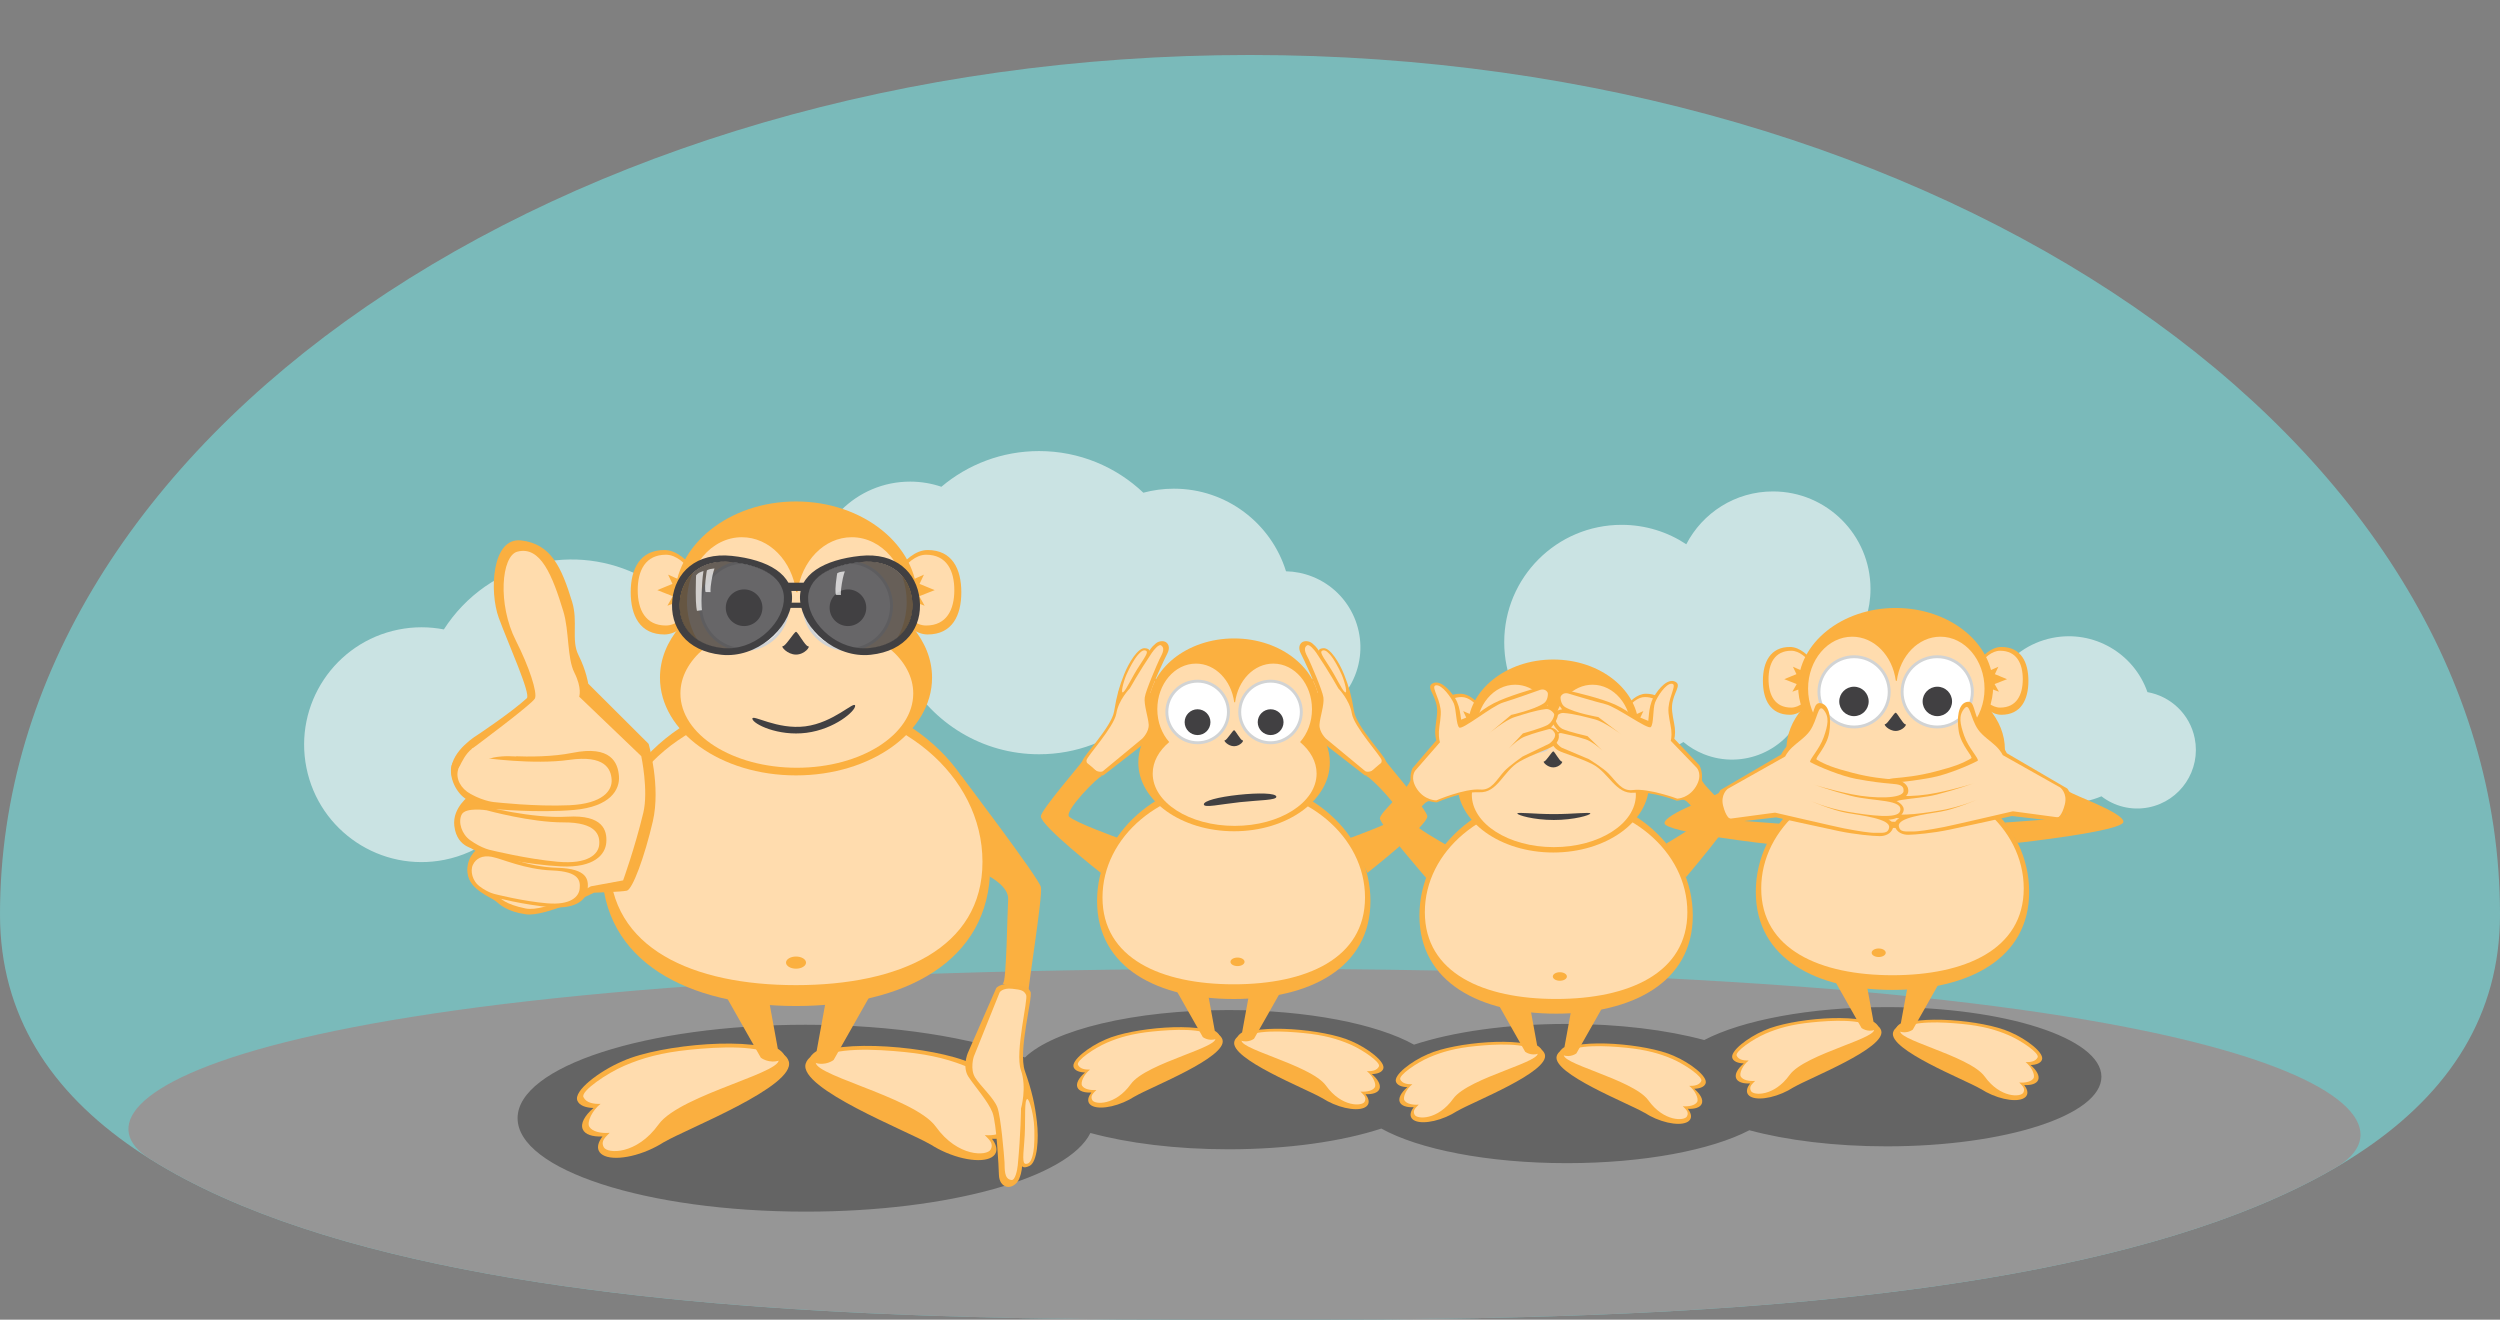 <?xml version="1.0" encoding="utf-8"?>
<!-- Generator: Adobe Illustrator 16.0.3, SVG Export Plug-In . SVG Version: 6.00 Build 0)  -->
<!DOCTYPE svg PUBLIC "-//W3C//DTD SVG 1.1//EN" "http://www.w3.org/Graphics/SVG/1.1/DTD/svg11.dtd">
<svg version="1.1" id="Layer_1" xmlns="http://www.w3.org/2000/svg" xmlns:xlink="http://www.w3.org/1999/xlink" x="0px" y="0px"
	 width="855px" height="451.333px" viewBox="-425.5 -151.5 855 451.333" enable-background="new -425.5 -151.5 855 451.333"
	 xml:space="preserve">
<rect x="-425.5" y="-151.5" width="855" height="451.333" fill="#808080" stroke="none"/>
<path fill="#7ABABA" d="M-425.5,161.237c0-162.333,191.398-293.93,427.5-293.93c236.103,0,427.5,131.597,427.5,293.93
	c0,138.596-279.334,138.596-427.5,138.596C-146.167,299.833-425.5,299.833-425.5,161.237z"/>
<path fill="#969696" d="M2,179.832c345.833,0,405.792,47.907,371.27,68.005C283.952,299.833,108.861,299.833,2,299.833
	c-108.923,0-288.732,0-376.34-55.063C-405.904,224.933-343.833,179.832,2,179.832z"/>
<g>
	<path opacity="0.6" fill="#FFFFFF" d="M325.096,101.007c-1.673-8.331-8.283-14.405-16.173-15.802
		c-4.608-13.234-18.386-21.377-32.513-18.541c-7.899,1.587-14.369,6.301-18.394,12.592c-2.743-0.533-5.634-0.555-8.544,0.029
		c-11.952,2.4-19.695,14.034-17.295,25.984c2.399,11.952,14.033,19.695,25.985,17.295c3.25-0.652,6.186-1.992,8.693-3.831
		c5.966,3.751,13.321,5.317,20.775,3.821c1.945-0.392,3.805-0.973,5.562-1.719c4.437,3.416,10.268,4.971,16.188,3.781
		C320.24,122.438,327.276,111.866,325.096,101.007z"/>
	<path opacity="0.6" fill="#FFFFFF" d="M-151.688,103.332c-3.042-15.152-15.066-26.201-29.416-28.741
		c-8.383-24.074-33.442-38.884-59.139-33.724c-14.368,2.885-26.136,11.46-33.456,22.901c-4.991-0.969-10.248-1.008-15.541,0.055
		c-21.74,4.365-35.824,25.527-31.459,47.264c4.365,21.739,25.526,35.823,47.266,31.458c5.912-1.187,11.251-3.623,15.813-6.969
		c10.852,6.823,24.229,9.672,37.789,6.949c3.539-0.711,6.918-1.768,10.115-3.125c8.069,6.213,18.676,9.041,29.444,6.879
		C-160.518,142.313-147.721,123.085-151.688,103.332z"/>
	<path opacity="0.6" fill="#FFFFFF" d="M214.21,49.925c0-18.421-14.934-33.355-33.354-33.355c-12.911,0-24.101,7.34-29.645,18.07
		c-6.343-4.196-13.942-6.646-22.117-6.646c-22.174,0-40.148,17.975-40.148,40.146c0,22.174,17.975,40.147,40.148,40.147
		c7.757,0,14.995-2.206,21.135-6.016c2.05,1.703,4.396,3.123,7.006,4.163c13.353,5.317,28.485-1.195,33.803-14.546
		c1.418-3.561,1.986-7.246,1.816-10.84C205.345,76.229,214.21,64.117,214.21,49.925z"/>
	<path opacity="0.6" fill="#FFFFFF" d="M23.362,45.723c-2.97-1.183-6.026-1.776-9.045-1.844
		c-5.069-16.364-20.321-28.25-38.351-28.25c-3.612,0-7.11,0.485-10.439,1.379C-43.768,8.189-56.318,2.768-70.142,2.768
		c-12.728,0-24.378,4.595-33.401,12.206c-3.357-1.136-6.951-1.761-10.692-1.761c-18.423,0-33.356,14.935-33.356,33.355
		c0,18.033,14.309,32.712,32.191,33.328c8.871,15.845,25.809,26.561,45.258,26.561c12.883,0,24.66-4.709,33.727-12.487
		c3.901,1.264,8.06,1.954,12.381,1.954c7.757,0,14.996-2.205,21.134-6.015c2.051,1.704,4.396,3.124,7.006,4.163
		c13.354,5.316,28.486-1.195,33.803-14.547C43.226,66.174,36.714,51.041,23.362,45.723z"/>
	<path fill="#646464" d="M219.749,192.931c-26.349,0-49.444,4.501-62.401,11.258c-12.731-3.438-29.103-5.508-46.97-5.508
		c-20.463,0-38.964,2.716-52.28,7.093c-12.728-7.077-36.376-11.837-63.471-11.837c-32.377,0-59.84,6.795-69.609,16.225
		c-18.078-6.853-44.94-11.197-74.937-11.197c-54.438,0-98.565,14.306-98.565,31.954c0,17.652,44.127,31.958,98.565,31.958
		c49.13,0,89.856-11.651,97.334-26.899c12.766,3.479,29.23,5.577,47.212,5.577c20.465,0,38.966-2.716,52.282-7.093
		c12.728,7.077,36.376,11.837,63.469,11.837c26.35,0,49.445-4.501,62.402-11.259c12.731,3.438,29.103,5.509,46.969,5.509
		c40.561,0,73.438-10.658,73.438-23.81C293.187,203.589,260.31,192.931,219.749,192.931z"/>
	<g>
		<g>
			<path fill="#FBB040" d="M153.433,161.623c0,23.004-20.93,33.549-46.744,33.549s-46.744-10.545-46.744-33.549
				c0-23.006,20.93-41.658,46.744-41.658S153.433,138.617,153.433,161.623z"/>
			<path fill="#FFDCAE" d="M151.577,160.464c0,20.867-20.098,29.68-44.891,29.68c-24.789,0-44.887-8.813-44.887-29.68
				c0-20.868,20.098-37.787,44.887-37.787C131.479,122.677,151.577,139.596,151.577,160.464z"/>
		</g>
		<ellipse fill="#FBB040" cx="107.971" cy="182.46" rx="2.409" ry="1.461"/>
		<g>
			<g>
				<path fill="#FAAF40" d="M142.669,208.088c1.672,0.473,3.053,0.968,4.203,1.484c0.02,0.009,0.037,0.016,0.059,0.024
					c5.602,2.388,11.865,7.163,10.859,9.522c-0.473,1.106-1.91,1.681-3.873,1.741c2.115,1.822,3.18,3.733,2.586,5.125
					c-0.539,1.265-2.34,1.839-4.75,1.734c0.943,1.24,1.318,2.434,0.912,3.385c-1.006,2.359-6.363,2.334-11.965-0.055
					c-1.346-0.572-2.58-1.232-3.668-1.934c-0.092-0.05-0.186-0.082-0.275-0.136c-5.258-3.104-31.557-13.328-29.861-19.313
					C108.589,203.684,130.636,204.682,142.669,208.088z"/>
				<path fill="#FFDCAE" d="M130.696,206.831c6.895,0.691,11.428,1.993,15.723,3.83c4.295,1.839,10.605,6.161,9.916,7.576
					c-0.693,1.414-2.402,1.668-4.125,1.637c1.93,1.451,3.41,4.405,2.691,5.536c-0.719,1.13-2.75,1.602-4.873,1.428
					c0.877,0.969,2.268,1.907,1.4,3.485c-0.867,1.579-7.896,1.859-13.184-5.51s-32.361-12.963-28.549-16.112
					S123.802,206.141,130.696,206.831z"/>
			</g>
			<path fill="#FBB040" d="M122.384,193.304l-8.748,15.442c0,0-1.938,1.554-4.6,0.64c-2.662-0.913,0.506-2.781,0.506-2.781
				l2.332-12.759L122.384,193.304z"/>
		</g>
		<g>
			<g>
				<path fill="#FAAF40" d="M67.071,207.533c-1.672,0.473-3.053,0.969-4.205,1.485c-0.018,0.009-0.037,0.015-0.057,0.023
					c-5.602,2.389-11.865,7.164-10.859,9.522c0.471,1.107,1.908,1.682,3.873,1.742c-2.115,1.822-3.18,3.733-2.588,5.125
					c0.541,1.265,2.34,1.839,4.752,1.734c-0.943,1.24-1.318,2.434-0.912,3.384c1.004,2.36,6.363,2.335,11.965-0.055
					c1.346-0.572,2.58-1.231,3.668-1.933c0.092-0.05,0.186-0.083,0.273-0.137c5.26-3.103,31.557-13.327,29.863-19.313
					C101.151,203.13,79.104,204.128,67.071,207.533z"/>
				<path fill="#FFDCAE" d="M79.044,206.277c-6.895,0.69-11.428,1.992-15.723,3.83c-4.297,1.839-10.605,6.161-9.916,7.575
					c0.693,1.415,2.402,1.669,4.125,1.638c-1.93,1.45-3.41,4.405-2.691,5.535c0.717,1.131,2.75,1.602,4.873,1.429
					c-0.879,0.968-2.268,1.906-1.4,3.485c0.867,1.578,7.896,1.859,13.184-5.511c5.287-7.368,32.361-12.962,28.549-16.112
					C96.231,204.998,85.937,205.586,79.044,206.277z"/>
			</g>
			<path fill="#FBB040" d="M87.354,192.75l8.748,15.442c0,0,1.939,1.553,4.602,0.64s-0.506-2.782-0.506-2.782l-2.332-12.759
				L87.354,192.75z"/>
		</g>
		<path fill="#FFDCAE" d="M143.767,95.963c0-4.711-1.854-8.529-6.805-8.529c-4.953,0-8.965,8.529-8.965,8.529
			s4.012,8.528,8.965,8.528C141.911,104.491,143.767,100.673,143.767,95.963z"/>
		<g>
			<g>
				<path fill="#FBB040" d="M65.89,95.932c0-5.618,2.211-10.174,8.119-10.174c5.904,0,10.693,10.174,10.693,10.174
					s-4.787,10.172-10.693,10.172C68.101,106.104,65.89,101.55,65.89,95.932z"/>
				<path fill="#FFDCAE" d="M67.577,95.421c0-4.71,1.855-8.529,6.807-8.529c4.949,0,8.963,8.529,8.963,8.529
					s-4.014,8.527-8.963,8.527C69.433,103.948,67.577,100.131,67.577,95.421z"/>
				<path fill="#FBB040" d="M84.7,95.932c0,0-2.191-2.077-1.678-1.15c0.455,0.817-8.125-3.096-8.125-3.096l1.053,2.231l-3.654,1.504
					l3.732,1.466l-1.301,2.296c0,0,8.33-3.14,7.961-2.509C82.192,97.521,84.7,95.932,84.7,95.932z"/>
			</g>
			<g>
				<path fill="#FBB040" d="M145.55,95.932c0-5.618-2.211-10.174-8.119-10.174c-5.906,0-10.691,10.174-10.691,10.174
					s4.785,10.172,10.691,10.172C143.339,106.104,145.55,101.55,145.55,95.932z"/>
				<path fill="#FFDCAE" d="M143.862,95.421c0-4.71-1.855-8.529-6.807-8.529s-8.965,8.529-8.965,8.529s4.014,8.527,8.965,8.527
					S143.862,100.131,143.862,95.421z"/>
				<path fill="#FBB040" d="M126.739,95.932c0,0,2.189-2.077,1.676-1.15c-0.453,0.817,8.127-3.096,8.127-3.096l-1.055,2.231
					l3.654,1.504l-3.73,1.466l1.301,2.296c0,0-8.332-3.14-7.961-2.508C129.249,97.521,126.739,95.932,126.739,95.932z"/>
			</g>
		</g>
		<path fill="#FBB040" d="M133.753,104.322c0.789-2.132,1.221-4.391,1.221-6.729c0-12.999-13.098-23.537-29.256-23.537
			c-16.156,0-29.252,10.538-29.252,23.537c0,2.339,0.43,4.597,1.219,6.729c-3.01,3.557-4.744,7.734-4.744,12.201
			c0,13,14.674,23.537,32.777,23.537s32.779-10.537,32.779-23.537C138.497,112.058,136.765,107.88,133.753,104.322z"/>
		<path fill="#FFDCAE" d="M128.308,109.526c2.512-2.839,4.076-6.829,4.076-11.254c0-8.615-5.926-15.599-13.234-15.599
			c-6.641,0-12.137,5.762-13.088,13.274c-0.102-0.041-0.201-0.068-0.303-0.073c-0.979-7.477-6.463-13.201-13.082-13.201
			c-7.309,0-13.234,6.983-13.234,15.599c0,4.425,1.566,8.415,4.078,11.254c-3.551,3-5.658,6.734-5.658,10.783
			c0,9.891,12.559,17.909,28.051,17.909c15.494,0,28.051-8.019,28.051-17.909C133.964,116.261,131.858,112.526,128.308,109.526z"/>
		<ellipse fill="#414042" stroke="#D1D3D4" stroke-miterlimit="10" cx="93.247" cy="104.135" rx="10.541" ry="2"/>
		<ellipse fill="#414042" stroke="#D1D3D4" stroke-miterlimit="10" cx="118.192" cy="104.135" rx="10.541" ry="2"/>
		<path fill="#414042" d="M105.718,105.462c0.43,0,2.229,3.48,2.902,3.48s-0.807,2.01-2.902,2.01c-2.092,0-3.795-2.038-3.145-2.038
			C103.222,108.914,105.292,105.462,105.718,105.462z"/>
		<path fill="#414042" d="M93.433,126.715c0-0.559,5.588,0.204,12.48,0.204c6.895,0,12.48-0.762,12.48-0.204
			s-5.586,2.222-12.48,2.222C99.021,128.937,93.433,127.271,93.433,126.715z"/>
		<g>
			<path fill="#FBB040" d="M112.388,85.074c0,0,9.561,2.156,14.475,4.395c5.412,2.464,8.027,5.729,10.984,6.164
				c0.818,0.12,0.033-4.922,2.172-8.655c1.934-3.374,4.951-6.505,7.373-5.357c2.424,1.147-0.654,3.722-1.049,8.151
				c-0.221,2.469,0.711,5.473,0.947,7.637c0.254,2.334-0.18,3.737-0.18,3.737l8.623,9.137c0,0,1.863,3.521,0.129,6.904
				c-1.99,4.69-7.871,5.164-7.871,5.164s-8.383-3.347-14.67-2.737c-6.287,0.607-8.572-6.882-14.184-9.751
				c-4.453-2.274-10.098-3.737-11.75-4.739c-1.436-0.87-2.529-2.356-2.135-4.139c0.393-1.784,2.469-2.275,2.469-2.275
				s-3.096-2.681-2.529-5.245c0.434-1.967,3.537-2.375,3.537-2.375s-2.559-3.163-1.699-5.027
				C107.89,84.198,112.388,85.074,112.388,85.074z"/>
			<path fill="#FFDCAE" d="M111.171,85.783c0,0,8.555,2.6,12.428,3.56c3.873,0.961,14.412,8.78,15.465,7.812
				s0.668-6.305,1.457-8.372c0.791-2.067,3.631-6.481,5.654-6.453c2.027,0.029-0.654,3.724-1.051,8.152
				c-0.221,2.469,0.715,5.473,0.949,7.636c0.254,2.334-0.18,3.737-0.18,3.737l8.938,9.272c0,0,2.113,2.341-0.314,6.356
				c-2.428,4.015-6.371,4.164-6.371,4.164s-9.855-3.657-15.23-2.948c-3.795,0.501-5.623-2.941-8.365-5.732
				c-1.781-1.816-6.631-4.828-6.631-4.828l-9.314-3.929c0,0-2.529-1.545-2.133-3.327c0.074-0.348,0.852-1.93,2.055-1.641
				c1.996,0.479,4.584,0.917,8.25,2.107c3.666,1.191,9.039,7.006,9.039,7.006l-8.393-8.101c0,0-6.6-1.49-8.58-2.471
				c-1.584-0.783-2.564-3.014-2.434-3.61c0.068-0.312,1.201-1.96,2.768-1.842c3.748,0.282,7.416,1.339,10.779,2.202
				c3.357,0.862,9.105,5.2,9.105,5.2l-7.949-6c0,0-7.863-1.321-11.369-3.423c-1.463-0.878-1.639-3.23-1.496-3.54
				C109.106,84.908,111.171,85.783,111.171,85.783z"/>
		</g>
		<path fill="#FBB040" d="M156.386,114.774c-0.172,2.025,10.328,10.636,10.494,12.789c0.168,2.153-15.809,20.974-15.809,20.974
			l-6.697-11.552c0,0,11.445-6.579,11.309-8.049c-0.135-1.47-4.021-7.311-5.857-6.948c-0.912,0.181,2.094-0.846,3.973-2.938
			C155.696,116.935,156.474,113.757,156.386,114.774z"/>
		<g>
			<g>
				<path fill="#FBB040" d="M104.997,84.638c0.951,1.818-1.447,5.105-1.447,5.105s3.121,0.253,3.65,2.196
					c0.693,2.531-2.264,5.363-2.264,5.363s2.098,0.388,2.578,2.151c0.482,1.761-0.533,3.298-1.924,4.239
					c-1.6,1.082-7.166,2.825-11.498,5.319c-5.463,3.146-7.369,10.738-13.68,10.444c-6.311-0.293-14.518,3.467-14.518,3.467
					s-5.898-0.181-8.119-4.766c-1.898-3.292-0.215-6.902-0.215-6.902l8.158-9.556c0,0-0.504-1.379-0.367-3.722
					c0.127-2.175,0.91-5.222,0.566-7.676c-0.617-4.404-3.818-6.821-1.455-8.089c2.361-1.268,5.531,1.71,7.633,4.982
					c2.322,3.623,1.789,8.698,2.6,8.537c2.93-0.582,5.383-3.974,10.664-6.704c4.795-2.479,14.234-5.109,14.234-5.109
					S104.046,82.82,104.997,84.638z"/>
				<path fill="#FFDCAE" d="M103.817,85.407c0.158,0.303,0.1,2.66-1.318,3.611c-3.395,2.273-11.184,3.985-11.184,3.985l-7.639,6.388
					c0,0,5.521-4.619,8.836-5.648c3.311-1.028,6.924-2.267,10.652-2.735c1.559-0.195,2.773,1.395,2.857,1.702
					c0.16,0.589-0.709,2.864-2.252,3.726c-1.93,1.077-8.445,2.896-8.445,2.896l-7.98,8.509c0,0,5.08-6.076,8.682-7.449
					c3.602-1.371,6.162-1.938,8.133-2.516c1.186-0.348,2.041,1.193,2.135,1.537c0.484,1.76-1.965,3.43-1.965,3.43l-9.107,4.388
					c0,0-4.691,3.249-6.381,5.152c-2.598,2.925-4.254,6.453-8.07,6.144c-5.402-0.441-15.064,3.703-15.064,3.703
					s-3.945,0.046-6.57-3.842c-2.623-3.89-0.631-6.333-0.631-6.333l8.463-9.707c0,0-0.502-1.379-0.365-3.723
					c0.127-2.173,0.91-5.22,0.568-7.675c-0.617-4.403-3.479-7.958-1.457-8.089c2.023-0.13,5.076,4.138,5.971,6.164
					c0.893,2.025,0.773,7.374,1.873,8.287c1.1,0.916,11.234-7.418,15.055-8.571c3.82-1.152,12.234-4.175,12.234-4.175
					S102.866,83.59,103.817,85.407z"/>
			</g>
			<path fill="#FBB040" d="M56.733,115.388c0.203,2.022-10.17,10.785-10.307,12.941c-0.135,2.155,16.113,20.74,16.113,20.74
				l6.529-11.648c0,0-11.541-6.411-11.426-7.883c0.115-1.471,3.916-7.367,5.756-7.032c0.914,0.166-2.105-0.814-4.016-2.881
				C57.456,117.538,56.632,114.372,56.733,115.388z"/>
		</g>
	</g>
	<g>
		<g>
			<path fill="#FBB040" d="M268.474,153.503c0,23.004-20.93,33.549-46.744,33.549s-46.744-10.545-46.744-33.549
				c0-23.006,20.93-41.658,46.744-41.658S268.474,130.497,268.474,153.503z"/>
			<path fill="#FFDCAE" d="M266.618,152.344c0,20.867-20.098,29.68-44.891,29.68c-24.789,0-44.887-8.813-44.887-29.68
				c0-20.868,20.098-37.787,44.887-37.787C246.521,114.557,266.618,131.476,266.618,152.344z"/>
		</g>
		<ellipse fill="#FBB040" cx="217.012" cy="174.34" rx="2.409" ry="1.461"/>
		<g>
			<g>
				<path fill="#FAAF40" d="M257.71,199.968c1.672,0.473,3.053,0.968,4.203,1.484c0.02,0.009,0.037,0.016,0.059,0.024
					c5.602,2.388,11.865,7.163,10.859,9.522c-0.473,1.106-1.91,1.681-3.873,1.741c2.115,1.822,3.18,3.733,2.586,5.125
					c-0.539,1.265-2.34,1.839-4.75,1.734c0.943,1.24,1.318,2.434,0.912,3.385c-1.006,2.359-6.363,2.334-11.965-0.055
					c-1.346-0.572-2.58-1.232-3.668-1.934c-0.092-0.05-0.186-0.082-0.275-0.136c-5.258-3.104-31.557-13.328-29.861-19.313
					C223.63,195.563,245.677,196.562,257.71,199.968z"/>
				<path fill="#FFDCAE" d="M245.737,198.711c6.895,0.691,11.428,1.993,15.723,3.83c4.295,1.839,10.605,6.161,9.916,7.576
					c-0.693,1.414-2.402,1.668-4.125,1.637c1.93,1.451,3.41,4.405,2.691,5.536c-0.719,1.13-2.75,1.602-4.873,1.428
					c0.877,0.969,2.268,1.907,1.4,3.485c-0.867,1.579-7.896,1.859-13.184-5.51s-32.361-12.963-28.549-16.112
					S238.843,198.021,245.737,198.711z"/>
			</g>
			<path fill="#FBB040" d="M237.425,185.184l-8.748,15.442c0,0-1.938,1.554-4.6,0.64c-2.662-0.913,0.506-2.781,0.506-2.781
				l2.332-12.759L237.425,185.184z"/>
		</g>
		<g>
			<g>
				<path fill="#FAAF40" d="M182.112,199.413c-1.672,0.473-3.053,0.969-4.205,1.485c-0.018,0.009-0.037,0.015-0.057,0.023
					c-5.602,2.389-11.865,7.164-10.859,9.522c0.471,1.107,1.908,1.682,3.873,1.742c-2.115,1.822-3.18,3.733-2.588,5.125
					c0.541,1.265,2.34,1.839,4.752,1.734c-0.943,1.24-1.318,2.434-0.912,3.384c1.004,2.36,6.363,2.335,11.965-0.055
					c1.346-0.572,2.58-1.231,3.668-1.933c0.092-0.05,0.186-0.083,0.273-0.137c5.26-3.103,31.557-13.327,29.863-19.313
					C216.192,195.01,194.146,196.008,182.112,199.413z"/>
				<path fill="#FFDCAE" d="M194.085,198.157c-6.895,0.69-11.428,1.992-15.723,3.83c-4.297,1.839-10.605,6.161-9.916,7.575
					c0.693,1.415,2.402,1.669,4.125,1.638c-1.93,1.45-3.41,4.405-2.691,5.535c0.717,1.131,2.75,1.602,4.873,1.429
					c-0.879,0.968-2.268,1.906-1.4,3.485c0.867,1.578,7.896,1.859,13.184-5.511c5.287-7.368,32.361-12.962,28.549-16.112
					C211.272,196.878,200.978,197.466,194.085,198.157z"/>
			</g>
			<path fill="#FBB040" d="M202.396,184.63l8.748,15.442c0,0,1.939,1.553,4.602,0.64s-0.506-2.782-0.506-2.782l-2.332-12.759
				L202.396,184.63z"/>
		</g>
		<path fill="#FFDCAE" d="M266.183,81.396c0-5.368-2.113-9.721-7.758-9.721s-10.219,9.721-10.219,9.721s4.574,9.722,10.219,9.722
			C264.067,91.117,266.183,86.766,266.183,81.396z"/>
		<g>
			<g>
				<path fill="#FBB040" d="M177.415,81.36c0-6.404,2.521-11.596,9.254-11.596c6.73,0,12.189,11.596,12.189,11.596
					s-5.457,11.595-12.189,11.595S177.415,87.764,177.415,81.36z"/>
				<path fill="#FFDCAE" d="M179.339,80.777c0-5.367,2.113-9.721,7.758-9.721c5.643,0,10.217,9.721,10.217,9.721
					s-4.574,9.722-10.217,9.722C181.452,90.499,179.339,86.146,179.339,80.777z"/>
				<path fill="#FBB040" d="M198.856,81.36c0,0-2.498-2.367-1.912-1.312c0.516,0.932-9.262-3.528-9.262-3.528l1.201,2.543
					l-4.166,1.714l4.254,1.671l-1.482,2.617c0,0,9.496-3.579,9.072-2.859C195.995,83.173,198.856,81.36,198.856,81.36z"/>
			</g>
			<g>
				<path fill="#FBB040" d="M268.214,81.36c0-6.404-2.52-11.596-9.252-11.596S246.772,81.36,246.772,81.36
					s5.457,11.595,12.189,11.595S268.214,87.764,268.214,81.36z"/>
				<path fill="#FFDCAE" d="M266.29,80.777c0-5.367-2.113-9.721-7.758-9.721s-10.217,9.721-10.217,9.721s4.572,9.722,10.217,9.722
					S266.29,86.146,266.29,80.777z"/>
				<path fill="#FBB040" d="M246.772,81.36c0,0,2.496-2.367,1.912-1.312c-0.518,0.932,9.264-3.528,9.264-3.528l-1.203,2.543
					l4.164,1.714l-4.252,1.671l1.484,2.618c0,0-9.498-3.579-9.074-2.859C249.634,83.173,246.772,81.36,246.772,81.36z"/>
			</g>
		</g>
		<path fill="#FBB040" d="M254.769,90.924c0.9-2.43,1.391-5.004,1.391-7.669c0-14.817-14.93-26.828-33.346-26.828
			S189.47,68.438,189.47,83.255c0,2.666,0.49,5.239,1.389,7.67c-3.432,4.055-5.406,8.816-5.406,13.908
			c0,14.817,16.727,26.828,37.361,26.828s37.363-12.011,37.363-26.828C260.177,99.741,258.2,94.979,254.769,90.924z"/>
		<path fill="#FFDCAE" d="M248.563,96.856c2.859-3.235,4.645-7.785,4.645-12.828c0-9.819-6.754-17.779-15.086-17.779
			c-7.568,0-13.832,6.567-14.918,15.13c-0.113-0.047-0.229-0.077-0.346-0.083c-1.115-8.521-7.365-15.047-14.91-15.047
			c-8.332,0-15.084,7.96-15.084,17.78c0,5.043,1.783,9.592,4.646,12.827c-4.045,3.419-6.447,7.676-6.447,12.291
			c0,11.274,14.314,20.413,31.973,20.413s31.973-9.139,31.973-20.413C255.009,104.532,252.608,100.275,248.563,96.856z"/>
		<circle fill="#FFFFFF" stroke="#D1D3D4" stroke-miterlimit="10" cx="208.597" cy="85.115" r="12.016"/>
		<circle fill="#FFFFFF" stroke="#D1D3D4" stroke-miterlimit="10" cx="237.032" cy="85.115" r="12.016"/>
		<g>
			<circle fill="#414042" cx="208.556" cy="88.388" r="5.033"/>
			<circle fill="#414042" cx="237.071" cy="88.388" r="5.033"/>
		</g>
		<path fill="#414042" d="M222.813,92.225c0.488,0,2.539,3.965,3.307,3.965s-0.918,2.292-3.307,2.292
			c-2.385,0-4.326-2.322-3.584-2.322C219.968,96.159,222.327,92.225,222.813,92.225z"/>
		<ellipse fill="#414042" cx="223.036" cy="115.777" rx="14.225" ry="0.854"/>
		<g>
			<g>
				<path fill="#FBB040" d="M221.989,114.68c4.121-0.385,8.295-0.755,14.254-2.288c6.564-1.689,9.479-2.827,12.414-4.556
					c0.811-0.479-3.494-4.391-4.268-9.233c-0.703-4.376-0.266-9.313,2.703-10.029c2.971-0.717,2.084,3.77,4.904,7.982
					c1.572,2.348,4.549,4.343,6.309,6.095c1.895,1.888,2.516,3.442,2.516,3.442l20.676,12.078c0,0,1.604,1.435,0.598,5.645
					c-1.008,4.211-3.158,5.659-3.158,5.659l-16.373-1.895c0,0-14.393,3.207-21.426,4.682c-5.58,1.17-11.813,1.725-14.016,1.734
					c-1.914,0.008-3.859-0.788-4.537-2.755c-0.68-1.968,1.527-2.893,1.527-2.893s-4.119,0.023-5.096-2.805
					c-0.748-2.171,2.512-3.625,2.512-3.625s-3.891-0.764-4.162-3.089C217.093,116.506,219.304,114.93,221.989,114.68z"/>
				<path fill="#FFDCAE" d="M223.12,116.074c3.541-0.292,6.834-0.695,11.951-1.631s12.979-4.197,15.768-5.751
					c0.77-0.43-3.145-4.382-4.602-8.604c-1.381-4.007-2.039-6.836,0.111-9.334c1.889-2.192,1.986,3.439,4.676,7.279
					c1.5,2.142,4.336,3.972,6.01,5.571c1.805,1.726,2.398,3.142,2.398,3.142l19.68,11.086c0,0,2.52,1.933,1.564,5.751
					c-0.949,3.82-2.293,4.46-2.293,4.46l-15.473-2.077c0,0-21.201,4.924-23.516,5.364c-5.152,0.979-8.945,1.605-10.924,1.53
					c-2.049-0.08-4.232,0.466-4.574-1.829c-0.432-2.909,9.158-4.058,14.389-4.965c5.23-0.906,12.906-4.291,12.906-4.291
					s-5.867,2.639-12.998,3.865c-8.174,1.407-17.135,2.457-18.016-0.094c-1.465-4.246,8.879-3.308,16.74-5.317
					c6.926-1.771,12.877-3.922,12.875-3.922c0.002,0-5.041,1.73-13.027,3.354c-7.982,1.622-17.551,1.555-17.801-1.032
					C218.763,116.512,220.567,116.287,223.12,116.074z"/>
			</g>
			<path fill="#FBB040" d="M282.081,119.153c1.041,1.172,18.635,7.214,18.635,10.407s-36.174,7.197-36.174,7.197l-4.365-6.938
				l16.691-1.246l4.023-1.539C280.892,127.034,281.042,117.981,282.081,119.153z"/>
		</g>
		<g>
			<g>
				<path fill="#FBB040" d="M227.114,119.29c-0.271,2.325-4.16,3.089-4.16,3.089s3.26,1.454,2.51,3.625
					c-0.975,2.828-5.096,2.805-5.096,2.805s2.207,0.925,1.529,2.893c-0.678,1.967-2.625,2.763-4.537,2.755
					c-2.203-0.01-8.438-0.564-14.016-1.734c-7.033-1.475-21.428-4.682-21.428-4.682l-16.371,1.895c0,0-2.15-1.448-3.158-5.659
					c-1.008-4.21,0.598-5.645,0.598-5.645l20.674-12.078c0,0,0.623-1.555,2.518-3.442c1.758-1.752,4.734-3.747,6.309-6.095
					c2.818-4.213,1.932-8.699,4.904-7.982c2.969,0.717,3.406,5.653,2.703,10.029c-0.775,4.843-5.078,8.755-4.268,9.233
					c2.936,1.729,5.848,2.866,12.414,4.556c5.957,1.533,10.133,1.903,14.254,2.288C225.177,115.39,227.39,116.966,227.114,119.29z"
					/>
				<path fill="#FFDCAE" d="M225.515,119.09c-0.25,2.587-9.816,2.654-17.799,1.032c-7.988-1.623-13.031-3.354-13.029-3.354
					c-0.002,0,5.949,2.151,12.877,3.922c7.859,2.01,18.205,1.071,16.738,5.317c-0.881,2.551-9.84,1.501-18.014,0.094
					c-7.133-1.227-13-3.865-13-3.865s7.678,3.385,12.908,4.291c5.23,0.907,14.818,2.056,14.387,4.965
					c-0.34,2.295-2.523,1.749-4.574,1.829c-1.979,0.075-5.771-0.552-10.922-1.53c-2.316-0.44-23.516-5.364-23.516-5.364
					l-15.475,2.077c0,0-1.344-0.64-2.291-4.46c-0.955-3.818,1.563-5.751,1.563-5.751l19.682-11.086c0,0,0.594-1.416,2.398-3.142
					c1.674-1.6,4.51-3.43,6.008-5.571c2.689-3.84,2.787-9.472,4.678-7.279c2.148,2.498,1.49,5.327,0.109,9.334
					c-1.455,4.222-5.369,8.174-4.6,8.604c2.787,1.554,10.648,4.815,15.768,5.751c5.117,0.936,8.41,1.339,11.949,1.631
					C223.915,116.747,225.72,116.972,225.515,119.09z"/>
			</g>
			<path fill="#FBB040" d="M162.399,119.613c-1.039,1.172-18.635,7.214-18.635,10.407s36.176,7.197,36.176,7.197l4.365-6.938
				l-16.693-1.246l-4.023-1.539C163.589,127.494,163.44,118.441,162.399,119.613z"/>
		</g>
	</g>
	<g>
		<g>
			<path fill="#FBB040" d="M43.189,156.609c0,23.004-20.93,33.549-46.744,33.549s-46.744-10.545-46.744-33.549
				c0-23.006,20.93-41.658,46.744-41.658S43.189,133.604,43.189,156.609z"/>
			<path fill="#FFDCAE" d="M41.334,155.45c0,20.867-20.098,29.68-44.891,29.68c-24.789,0-44.887-8.813-44.887-29.68
				c0-20.868,20.098-37.787,44.887-37.787C21.236,117.663,41.334,134.582,41.334,155.45z"/>
		</g>
		<path fill="#FFDCAE" d="M34.572,88.729c0-4.705-1.854-8.521-6.801-8.521s-8.957,8.521-8.957,8.521s4.01,8.523,8.957,8.523
			C32.717,97.253,34.572,93.437,34.572,88.729z"/>
		<g>
			<g>
				<path fill="#FBB040" d="M-43.238,88.7c0-5.614,2.209-10.165,8.109-10.165c5.902,0,10.686,10.165,10.686,10.165
					s-4.783,10.162-10.686,10.162C-41.029,98.862-43.238,94.313-43.238,88.7z"/>
				<path fill="#FFDCAE" d="M-41.555,88.188c0-4.705,1.855-8.521,6.803-8.521c4.945,0,8.955,8.521,8.955,8.521
					s-4.01,8.521-8.955,8.521C-39.701,96.709-41.555,92.896-41.555,88.188z"/>
				<path fill="#FBB040" d="M-24.445,88.7c0,0-2.189-2.076-1.676-1.149c0.453,0.814-8.119-3.094-8.119-3.094l1.055,2.229
					l-3.652,1.503l3.729,1.465l-1.301,2.294c0,0,8.324-3.137,7.955-2.507C-26.953,90.288-24.445,88.7-24.445,88.7z"/>
			</g>
			<g>
				<path fill="#FBB040" d="M36.354,88.7c0-5.614-2.209-10.165-8.111-10.165S17.559,88.7,17.559,88.7s4.781,10.162,10.684,10.162
					S36.354,94.313,36.354,88.7z"/>
				<path fill="#FFDCAE" d="M34.666,88.188c0-4.705-1.852-8.521-6.799-8.521c-4.949,0-8.957,8.521-8.957,8.521
					s4.008,8.521,8.957,8.521C32.814,96.709,34.666,92.896,34.666,88.188z"/>
				<path fill="#FBB040" d="M17.559,88.7c0,0,2.188-2.076,1.674-1.149c-0.453,0.814,8.121-3.094,8.121-3.094l-1.055,2.229
					l3.65,1.503l-3.727,1.465l1.301,2.295c0,0-8.326-3.138-7.955-2.506C20.066,90.288,17.559,88.7,17.559,88.7z"/>
			</g>
		</g>
		<path fill="#FBB040" d="M24.566,97.083c0.789-2.131,1.219-4.387,1.219-6.723c0-12.988-13.086-23.517-29.229-23.517
			c-16.145,0-29.23,10.528-29.23,23.517c0,2.337,0.43,4.592,1.219,6.723c-3.008,3.555-4.74,7.728-4.74,12.192
			c0,12.987,14.664,23.517,32.752,23.517c18.086,0,32.75-10.529,32.75-23.517C29.307,104.811,27.574,100.638,24.566,97.083z"/>
		<path fill="#FFDCAE" d="M19.127,102.282c2.508-2.835,4.072-6.823,4.072-11.244c0-8.607-5.922-15.585-13.225-15.585
			c-6.635,0-12.125,5.757-13.076,13.263c-0.1-0.041-0.199-0.068-0.303-0.073c-0.979-7.469-6.457-13.189-13.07-13.189
			c-7.303,0-13.223,6.978-13.223,15.585c0,4.422,1.564,8.409,4.072,11.244c-3.545,2.997-5.65,6.729-5.65,10.774
			c0,9.883,12.547,17.894,28.025,17.894c15.48,0,28.027-8.011,28.027-17.894C24.777,109.012,22.674,105.279,19.127,102.282z"/>
		<circle fill="#FFFFFF" stroke="#D1D3D4" stroke-miterlimit="10" cx="-15.906" cy="91.991" r="10.533"/>
		<circle fill="#FFFFFF" stroke="#D1D3D4" stroke-miterlimit="10" cx="9.02" cy="91.991" r="10.533"/>
		<g>
			<circle fill="#414042" cx="-15.941" cy="95.481" r="4.412"/>
			<circle fill="#414042" cx="9.055" cy="95.481" r="4.412"/>
		</g>
		<path fill="#414042" d="M-3.443,98.223c0.426,0,2.225,3.476,2.898,3.476c0.672,0-0.807,2.009-2.898,2.009
			s-3.793-2.036-3.143-2.036C-5.939,101.671-3.871,98.223-3.443,98.223z"/>
		<path fill="#414042" d="M11.012,120.959c0.135,1.245-5.598,1.142-12.445,1.879c-6.848,0.738-12.215,2.037-12.35,0.792
			c-0.135-1.243,5.016-2.563,11.863-3.3C4.928,119.592,10.879,119.715,11.012,120.959z"/>
		<g>
			<g>
				<path fill="#FBB040" d="M-26.244,71.939c-0.896,1.766-5.66,11.682-6.047,14.544c-0.387,2.86,0.76,7.819,1.027,10.783
					c0.27,2.964-2.67,5.342-2.67,5.342l-14.17,11.02c0,0-1.445,0.719-4.096-1.155c-2.648-1.875-3.02-2.397-3.057-3.776
					c-0.037-1.381,9.928-11.593,10.789-16.935c0.859-5.342,1.789-8.551,3.418-12.637c1.631-4.087,4.744-9.052,6.986-8.944
					c1.719,0.085,1.676,0.865,1.676,0.865s0.576-1.209,2.209-2.524c1.119-0.904,2.834-0.996,3.686-0.196
					C-25.641,69.126-25.465,70.403-26.244,71.939z"/>
				<path fill="#FFDCAE" d="M-28.99,74.028c-0.734,1.59-4.654,10.501-5.004,12.999c-0.348,2.5,1.176,6.729,1.344,9.266
					c0.166,2.538-2.193,4.81-2.193,4.81l-13.486,11.152c0,0-1.154,0.729-3.223-0.691c-2.066-1.423-2.354-1.846-2.361-3.033
					c-0.008-1.19,9.447-11.368,10.207-16.042c0.762-4.674,4.6-8.549,4.6-8.549s3.143-5.654,7.547-12.188
					c0.695-1.031,2.389-3.046,3.148-2.543C-26.717,70.328-28.352,72.645-28.99,74.028z"/>
				<path fill="#FFDCAE" d="M-35.768,76.083c-2.641,3.987-4.451,8.228-5.535,9.102c-1.084,0.873-0.037-3.357,1.014-5.858
					c1.051-2.503,2.895-5.588,3.637-6.467c0.74-0.88,1.854-2.233,2.875-1.904C-32.758,71.284-33.129,72.099-35.768,76.083z"/>
			</g>
			<g>
				<path fill="#FBB040" d="M19.357,71.939c0.895,1.766,5.66,11.682,6.047,14.544c0.387,2.86-0.76,7.821-1.029,10.783
					c-0.268,2.964,2.672,5.342,2.672,5.342l14.17,11.02c0,0,1.443,0.719,4.094-1.155c2.648-1.875,3.021-2.397,3.057-3.776
					c0.037-1.381-9.926-11.593-10.787-16.935c-0.859-5.342-1.789-8.551-3.418-12.637c-1.629-4.087-4.746-9.052-6.986-8.944
					c-1.717,0.085-1.676,0.865-1.676,0.865s-0.576-1.209-2.209-2.524c-1.117-0.904-2.834-0.996-3.686-0.196
					C18.754,69.126,18.578,70.403,19.357,71.939z"/>
				<path fill="#FFDCAE" d="M22.104,74.028c0.734,1.59,4.656,10.501,5.002,12.999c0.352,2.5-1.176,6.729-1.34,9.266
					c-0.168,2.538,2.193,4.81,2.193,4.81l13.484,11.152c0,0,1.154,0.729,3.223-0.691c2.066-1.423,2.354-1.846,2.361-3.033
					c0.008-1.19-9.447-11.368-10.209-16.042c-0.76-4.674-4.6-8.549-4.6-8.549s-3.141-5.654-7.545-12.188
					c-0.695-1.031-2.387-3.046-3.148-2.543C19.83,70.328,21.463,72.645,22.104,74.028z"/>
				<path fill="#FFDCAE" d="M28.881,76.083c2.641,3.987,4.451,8.228,5.535,9.102c1.084,0.873,0.037-3.357-1.014-5.858
					c-1.051-2.503-2.895-5.588-3.639-6.467c-0.738-0.88-1.854-2.233-2.873-1.904S26.242,72.099,28.881,76.083z"/>
			</g>
		</g>
		<path fill="#FBB040" d="M-43.238,135.048l-5.809,11.956c0,0-20.504-16.054-20.479-19.313c0.016-2.215,13.953-18.163,14.27-18.994
			s7.209,5.694,6.469,5.338s-13.021,11.952-11.055,13.775C-57.605,129.88-43.238,135.048-43.238,135.048z"/>
		<ellipse fill="#FBB040" cx="-2.272" cy="177.446" rx="2.409" ry="1.461"/>
		<path fill="#FBB040" d="M36.354,135.048l5.807,11.956c0,0,20.504-16.054,20.479-19.313c-0.016-2.215-13.953-18.163-14.27-18.994
			s-7.209,5.694-6.469,5.338s13.021,11.952,11.055,13.775C50.721,129.88,36.354,135.048,36.354,135.048z"/>
		<g>
			<g>
				<path fill="#FAAF40" d="M32.426,203.074c1.672,0.473,3.053,0.968,4.203,1.484c0.02,0.009,0.037,0.016,0.059,0.024
					c5.602,2.388,11.865,7.163,10.859,9.522c-0.473,1.106-1.91,1.681-3.873,1.741c2.115,1.822,3.18,3.733,2.586,5.125
					c-0.539,1.265-2.34,1.839-4.75,1.734c0.943,1.24,1.318,2.434,0.912,3.385c-1.006,2.359-6.363,2.334-11.965-0.055
					c-1.346-0.572-2.58-1.232-3.668-1.934c-0.092-0.05-0.186-0.082-0.275-0.136c-5.258-3.104-31.557-13.328-29.861-19.313
					C-1.654,198.67,20.393,199.668,32.426,203.074z"/>
				<path fill="#FFDCAE" d="M20.453,201.817c6.895,0.691,11.428,1.993,15.723,3.83c4.295,1.839,10.605,6.161,9.916,7.576
					c-0.693,1.414-2.402,1.668-4.125,1.637c1.93,1.451,3.41,4.405,2.691,5.536c-0.719,1.13-2.75,1.602-4.873,1.428
					c0.877,0.969,2.268,1.907,1.4,3.485c-0.867,1.579-7.896,1.859-13.184-5.51s-32.361-12.963-28.549-16.112
					S13.559,201.127,20.453,201.817z"/>
			</g>
			<path fill="#FBB040" d="M12.141,188.29l-8.748,15.442c0,0-1.938,1.554-4.6,0.64c-2.662-0.913,0.506-2.781,0.506-2.781
				l2.332-12.759L12.141,188.29z"/>
		</g>
		<g>
			<g>
				<path fill="#FAAF40" d="M-43.172,202.52c-1.672,0.473-3.053,0.969-4.205,1.485c-0.018,0.009-0.037,0.015-0.057,0.023
					c-5.602,2.389-11.865,7.164-10.859,9.522c0.471,1.107,1.908,1.682,3.873,1.742c-2.115,1.822-3.18,3.733-2.588,5.125
					c0.541,1.265,2.34,1.839,4.752,1.734c-0.943,1.24-1.318,2.434-0.912,3.384c1.004,2.36,6.363,2.335,11.965-0.055
					c1.346-0.572,2.58-1.231,3.668-1.933c0.092-0.05,0.186-0.083,0.273-0.137c5.26-3.103,31.557-13.327,29.863-19.313
					C-9.092,198.116-31.139,199.114-43.172,202.52z"/>
				<path fill="#FFDCAE" d="M-31.199,201.264c-6.895,0.69-11.428,1.992-15.723,3.83c-4.297,1.839-10.605,6.161-9.916,7.575
					c0.693,1.415,2.402,1.669,4.125,1.638c-1.93,1.45-3.41,4.405-2.691,5.535c0.717,1.131,2.75,1.602,4.873,1.429
					c-0.879,0.968-2.268,1.906-1.4,3.485c0.867,1.578,7.896,1.859,13.184-5.511c5.287-7.368,32.361-12.962,28.549-16.112
					C-14.012,199.984-24.307,200.572-31.199,201.264z"/>
			</g>
			<path fill="#FBB040" d="M-22.889,187.736l8.748,15.442c0,0,1.939,1.553,4.602,0.64s-0.506-2.782-0.506-2.782l-2.332-12.759
				L-22.889,187.736z"/>
		</g>
	</g>
	<g>
		<path fill="#FBB040" d="M-86.971,148.323l-9.869-34.636c0,0,26.644,35.109,27.33,38.181c0.684,3.071-4.573,34.982-4.26,36.206
			c0.31,1.224-9.822-3.195-8.671-3.387c1.151-0.19,1.439-24.278,1.728-28.597S-86.971,148.323-86.971,148.323z"/>
		<g>
			<path fill="#FBB040" d="M-86.858,144.898c0,32.68-29.731,47.66-66.405,47.66c-36.672,0-66.402-14.98-66.402-47.66
				c0-32.683,29.73-59.179,66.402-59.179C-116.589,85.72-86.858,112.216-86.858,144.898z"/>
			<path fill="#FFDCAE" d="M-89.494,143.253c0,29.644-28.552,42.162-63.77,42.162c-35.217,0-63.768-12.519-63.768-42.162
				c0-29.646,28.551-53.682,63.768-53.682C-118.045,89.571-89.494,113.607-89.494,143.253z"/>
		</g>
		<path fill="#FFDCAE" d="M-99.257,51.094c0-6.688-2.632-12.105-9.661-12.105c-7.027,0-12.725,12.105-12.725,12.105
			s5.697,12.105,12.725,12.105S-99.257,57.779-99.257,51.094z"/>
		<g>
			<g>
				<path fill="#FBB040" d="M-209.796,51.049c0-7.976,3.14-14.44,11.523-14.44c8.382,0,15.179,14.44,15.179,14.44
					s-6.795,14.439-15.179,14.439C-206.657,65.486-209.796,59.023-209.796,51.049z"/>
				<path fill="#FFDCAE" d="M-207.401,50.322c0-6.685,2.634-12.105,9.661-12.105s12.724,12.105,12.724,12.105
					s-5.696,12.106-12.724,12.106C-204.77,62.429-207.401,57.01-207.401,50.322z"/>
				<path fill="#FBB040" d="M-183.097,51.049c0,0-3.11-2.949-2.382-1.633c0.645,1.159-11.534-4.395-11.534-4.395l1.498,3.168
					l-5.187,2.135l5.294,2.08l-1.847,3.259c0,0,11.826-4.457,11.3-3.561C-186.658,53.306-183.097,51.049-183.097,51.049z"/>
			</g>
			<g>
				<path fill="#FBB040" d="M-96.727,51.049c0-7.976-3.139-14.44-11.523-14.44c-8.382,0-15.178,14.44-15.178,14.44
					s6.796,14.439,15.178,14.439C-99.866,65.486-96.727,59.023-96.727,51.049z"/>
				<path fill="#FFDCAE" d="M-99.123,50.322c0-6.685-2.632-12.105-9.661-12.105c-7.027,0-12.723,12.105-12.723,12.105
					s5.695,12.106,12.723,12.106C-101.754,62.429-99.123,57.01-99.123,50.322z"/>
				<path fill="#FBB040" d="M-123.428,51.049c0,0,3.109-2.949,2.381-1.633c-0.645,1.159,11.535-4.395,11.535-4.395l-1.497,3.168
					l5.187,2.135l-5.295,2.08l1.847,3.26c0,0-11.826-4.457-11.3-3.561C-119.864,53.306-123.428,51.049-123.428,51.049z"/>
			</g>
		</g>
		<path fill="#FBB040" d="M-113.47,62.958c1.12-3.026,1.731-6.231,1.731-9.55c0-18.45-18.591-33.408-41.523-33.408
			s-41.523,14.958-41.523,33.408c0,3.32,0.61,6.523,1.73,9.551c-4.273,5.05-6.732,10.979-6.732,17.32
			c0,18.451,20.83,33.408,46.525,33.408c25.694,0,46.526-14.957,46.526-33.408C-106.736,73.938-109.197,68.009-113.47,62.958z"/>
		<path fill="#FFDCAE" d="M-121.198,70.346c3.563-4.029,5.785-9.694,5.785-15.975c0-12.228-8.412-22.141-18.785-22.141
			c-9.427,0-17.228,8.179-18.579,18.844c-0.142-0.061-0.284-0.098-0.43-0.105c-1.39-10.611-9.173-18.736-18.566-18.736
			c-10.375,0-18.786,9.911-18.786,22.14c0,6.28,2.223,11.945,5.787,15.974c-5.038,4.258-8.028,9.558-8.028,15.306
			c0,14.039,17.826,25.42,39.814,25.42c21.989,0,39.815-11.381,39.815-25.42C-113.17,79.903-116.161,74.604-121.198,70.346z"/>
		<circle fill="#FFFFFF" stroke="#D1D3D4" stroke-miterlimit="10" cx="-170.965" cy="55.725" r="14.962"/>
		<circle fill="#FFFFFF" stroke="#D1D3D4" stroke-miterlimit="10" cx="-135.558" cy="55.725" r="14.962"/>
		<g>
			<circle fill="#414042" cx="-171.017" cy="56.347" r="6.267"/>
			<circle fill="#414042" cx="-135.507" cy="56.347" r="6.267"/>
		</g>
		<path fill="#414042" d="M-153.262,64.577c0.606,0,3.161,4.938,4.117,4.938c0.957,0-1.146,2.854-4.117,2.854
			c-2.971,0-5.388-2.892-4.466-2.892C-156.807,69.478-153.869,64.577-153.262,64.577z"/>
		<path fill="#414042" d="M-168.185,94.339c-0.225-1.765,8.403,3.815,18.109,2.571c9.703-1.241,16.809-8.837,17.033-7.074
			c0.226,1.762-6.963,8.045-16.668,9.288C-159.417,100.367-167.959,96.101-168.185,94.339z"/>
		<g>
			<g>
				<path opacity="0.8" fill="#414042" enable-background="new    " d="M-175.168,40.651c-10.654-1.111-17.006,4.955-17.863,13.167
					c-0.857,8.214,4.105,15.462,14.757,16.573c10.654,1.111,20.319-7.833,21.177-16.047
					C-156.239,46.132-164.514,41.764-175.168,40.651z"/>
				<path fill="#414042" d="M-175.241,38.608c-12.12-1.266-19.344,5.634-20.32,14.978c-0.975,9.341,4.669,17.585,16.788,18.852
					c12.118,1.265,23.112-8.912,24.088-18.254C-153.71,44.841-163.122,39.874-175.241,38.608z M-157.454,54.271
					c-0.847,8.115-10.398,16.957-20.924,15.856c-10.528-1.098-15.43-8.26-14.583-16.377c0.846-8.115,7.123-14.109,17.651-13.009
					C-164.783,41.839-156.606,46.154-157.454,54.271z"/>
				<path opacity="0.7" fill="#FFFFFF" enable-background="new    " d="M-185.42,57.178l-1.717,0.231c0,0-0.442-1.455-0.423-6.468
					c0.017-4.033,0.125-5.662,0.125-5.662s0.515-0.632,1.065-0.922s1.458-0.566,1.458-0.566s-0.42,2.209-0.603,7.15
					C-185.699,55.883-185.42,57.178-185.42,57.178z"/>
				<path opacity="0.7" fill="#FFFFFF" enable-background="new    " d="M-182.472,51.006l-1.722-0.033c0,0-0.351-0.928-0.021-3.973
					c0.264-2.447,0.473-3.428,0.473-3.428s0.554-0.331,1.117-0.452c0.565-0.121,1.487-0.196,1.487-0.196s-0.557,1.298-1.042,4.282
					C-182.669,50.191-182.472,51.006-182.472,51.006z"/>
				<path opacity="0.8" fill="#414042" enable-background="new    " d="M-149.429,54.344c0.858,8.214,10.523,17.157,21.177,16.047
					c10.652-1.11,15.615-8.359,14.758-16.573c-0.857-8.212-7.209-14.276-17.863-13.167
					C-142.009,41.764-150.286,46.132-149.429,54.344z"/>
				<path fill="#414042" d="M-151.841,54.184c0.977,9.343,11.971,19.519,24.089,18.254c12.117-1.265,17.764-9.509,16.788-18.852
					c-0.976-9.342-8.2-16.241-20.32-14.978C-143.402,39.874-152.814,44.841-151.841,54.184z M-131.215,40.741
					c10.529-1.1,16.805,4.894,17.65,13.009c0.849,8.117-4.054,15.279-14.581,16.377c-10.528,1.101-20.079-7.741-20.924-15.856
					C-149.919,46.154-141.744,41.839-131.215,40.741z"/>
				<path opacity="0.7" fill="#FFFFFF" enable-background="new    " d="M-137.894,51.982l-1.723-0.034c0,0-0.351-0.929-0.022-3.972
					c0.266-2.449,0.474-3.428,0.474-3.428s0.553-0.33,1.117-0.452s1.485-0.196,1.485-0.196s-0.555,1.299-1.04,4.281
					C-138.091,51.166-137.894,51.982-137.894,51.982z"/>
			</g>
			<rect x="-156.004" y="47.785" fill="#414042" width="5.483" height="2.82"/>
			<rect x="-156.004" y="54.611" fill="#414042" width="5.483" height="1.781"/>
		</g>
		<g>
			<g>
				<path fill="#FAAF40" d="M-262.276,99.9c0,0,11.531-7.654,16.938-12.594c1.497-1.363-6.3-18.562-9.574-27.479
					c-3.271-8.916-2.448-27.703,7.685-26.497c10.131,1.204,13.75,9.048,17.414,21.069c2.044,6.699-0.381,13.093,2.129,18.092
					c2.71,5.382,3.355,9.818,3.355,9.818l20.656,20.592c0,0,4.229,14.519,1.429,26.542c-2.8,12.015-6.917,23.253-8.891,23.673
					s-11.22,0.688-11.22,0.688s-16.701,8.345-23.296,7.388c-6.595-0.96-8.798-3.27-10.356-4.535c-1.559-1.27-8.95-3.881-9.583-9.492
					c-0.633-5.614,3.338-8.252,3.338-8.252s-6.968,0.071-7.878-8.002c-0.702-6.196,5.188-10.352,5.188-10.352
					s-6.372-2.171-6.229-8.807C-271.024,105.117-262.276,99.9-262.276,99.9z"/>
			</g>
			<g>
				<path fill="#FFDCAD" d="M-245.776,159.19c-7.011-1.437-8.729-3.478-9.434-4.4c-3.76-4.928-3.931-19.635-5.257-31.671
					c-1.133-10.28-3.688-18.483-3.688-18.483s20.647-15.31,21.592-17.247c0.945-1.934-1.965-10.866-6.5-19.782
					c-6.34-12.472-4.972-28.991,0.492-30.435c8.008-2.118,12.073,8.396,15.736,20.417c2.043,6.697,1.251,15.926,3.76,20.925
					c2.71,5.387,1.661,8.245,1.661,8.245l21.225,20.334c0,0,2.513,11.807,0.703,19.363c-2.876,11.999-6.908,23.139-6.908,23.139
					l-11.036,2.029C-223.43,151.624-238.764,160.628-245.776,159.19z"/>
			</g>
			<path fill="#FAAF40" d="M-260.073,124.197c0,0,16.363,4.326,28.628,3.607c12.261-0.719,13.605,4.776,13.299,8.816
				c-0.297,4.04-4.035,8.736-15.458,8.188c-11.419-0.551-24.654-3.585-24.654-3.585s-3.446-0.438-7.925-3.903
				c-3.074-2.375-4.546-7.38-3.155-10.75C-267.951,123.197-260.073,124.197-260.073,124.197z"/>
			<path fill="#FAAF40" d="M-257.87,140.012c4.022,0.759,12.388,4.971,22.961,5.268c10.444,0.295,10.718,4.118,10.382,7.326
				c-0.332,3.211-3.417,6.863-12.496,6.157c-9.077-0.701-19.542-3.43-19.542-3.43s-2.73-0.426-6.217-3.287
				c-2.391-1.964-3.445-5.98-2.264-8.633C-263.859,140.764-261.366,139.35-257.87,140.012z"/>
			<path fill="#FFDCAD" d="M-259.098,125.616c0,0,15.039,4.173,26.323,4.14c11.273-0.031,12.499,4.404,12.206,7.614
				c-0.284,3.209-3.731,6.789-14.239,5.85c-10.497-0.94-22.663-3.941-22.663-3.941s-3.167-0.502-7.277-3.463
				c-2.822-2.031-4.163-6.086-2.877-8.714C-266.338,124.476-259.098,125.616-259.098,125.616z"/>
			<path fill="#FFDCAD" d="M-257.361,141.525c3.624,0.681,11.191,4.299,20.693,4.673c9.393,0.372,9.682,3.567,9.417,6.244
				c-0.262,2.673-2.989,5.686-11.152,4.987c-8.167-0.689-17.603-3.095-17.603-3.095s-2.46-0.389-5.625-2.822
				c-2.172-1.666-3.167-5.034-2.137-7.232C-262.734,142.082-260.512,140.931-257.361,141.525z"/>
			<path fill="#FAAF40" d="M-261.423,106.229c0,0,18.491,2.413,31.678-0.254c13.182-2.659,15.571,3.339,15.927,7.945
				c0.36,4.606-2.898,10.479-15.387,11.583c-12.484,1.106-27.359-0.322-27.359-0.322s-3.814,0.023-9.264-3.213
				c-3.736-2.213-6.183-7.643-5.248-11.662C-270.141,106.292-261.423,106.229-261.423,106.229z"/>
			<path fill="#FFDCAD" d="M-260.125,107.681c0,0,17.026,2.438,29.266,0.697c12.226-1.739,14.31,3.092,14.54,6.757
				c0.234,3.663-2.9,8.233-14.46,8.757c-11.55,0.525-25.26-1.026-25.26-1.026s-3.524-0.092-8.486-2.811
				c-3.408-1.864-5.235-5.25-4.283-8.416C-267.858,108.479-260.125,107.681-260.125,107.681z"/>
			<path fill="#FFDCAD" d="M-264.156,104.636c-2.034,1.593-3.373,4.265-4.391,6.429c-1.017,2.159,7.305-1.941,10.508-3.117
				c3.205-1.174,9.214-0.782,9.214-0.782S-261.327,102.43-264.156,104.636z"/>
		</g>
		<ellipse fill="#FBB040" cx="-153.262" cy="177.711" rx="3.422" ry="2.076"/>
		<g>
			<g>
				<path fill="#FAAF40" d="M-99.153,210.076c2.375,0.672,4.336,1.376,5.972,2.11c0.026,0.012,0.053,0.021,0.081,0.033
					c7.959,3.394,16.855,10.177,15.428,13.528c-0.671,1.571-2.713,2.388-5.502,2.474c3.005,2.589,4.517,5.304,3.675,7.28
					c-0.767,1.798-3.324,2.612-6.75,2.464c1.342,1.763,1.872,3.457,1.297,4.808c-1.429,3.353-9.04,3.316-16.998-0.077
					c-1.912-0.813-3.664-1.75-5.212-2.746c-0.129-0.071-0.262-0.117-0.389-0.193c-7.47-4.408-44.829-18.934-42.423-27.436
					C-147.568,203.82-116.249,205.238-99.153,210.076z"/>
				<path fill="#FFDCAE" d="M-116.161,208.292c9.793,0.981,16.232,2.83,22.335,5.44c6.103,2.612,15.066,8.753,14.086,10.763
					c-0.985,2.01-3.413,2.37-5.86,2.325c2.741,2.062,4.846,6.259,3.824,7.864c-1.02,1.606-3.908,2.275-6.923,2.029
					c1.247,1.375,3.222,2.709,1.988,4.951c-1.231,2.242-11.218,2.642-18.728-7.828c-7.512-10.468-45.974-18.414-40.558-22.889
					C-140.58,206.475-125.956,207.31-116.161,208.292z"/>
			</g>
			<path fill="#FBB040" d="M-127.969,189.075l-12.428,21.937c0,0-2.753,2.207-6.536,0.909c-3.782-1.297,0.72-3.952,0.72-3.952
				l3.312-18.125L-127.969,189.075z"/>
		</g>
		<g>
			<path fill="#FAAF40" d="M-83.876,250.214c-0.074-2.685-0.806-17.576-2.197-21.238c-1.39-3.657-5.962-8.824-8.195-12.183
				c-2.235-3.355-0.272-8.09-0.272-8.09l9.76-22.29c0,0,1.258-1.786,5.622-1.27c4.37,0.522,5.148,0.902,6.084,2.524
				c0.94,1.622-4.334,20.23-1.904,27.149c2.431,6.917,3.398,11.342,4.098,17.264c0.699,5.924,0.198,13.853-2.542,15.17
				c-2.103,1.013-2.557,0.056-2.557,0.056s0.094,1.811-0.997,4.434c-0.746,1.799-2.734,3.02-4.267,2.617
				C-82.774,253.953-83.811,252.545-83.876,250.214z"/>
			<path fill="#FFDCAD" d="M-81.956,245.949c-0.15-2.369-1.24-15.521-2.441-18.723s-5.752-7.258-7.59-10.171
				c-1.836-2.917-0.494-7.146-0.494-7.146l8.856-22.005c0,0,0.906-1.612,4.285-1.257c3.383,0.357,3.997,0.677,4.772,2.087
				c0.78,1.411-3.906,19.649-1.79,25.71c2.114,6.058,0.047,13.158,0.047,13.158s-0.087,8.764-1.113,19.396
				c-0.159,1.682-0.872,5.176-2.103,5.065C-82.27,251.827-81.821,248.011-81.956,245.949z"/>
			<path fill="#FFDCAD" d="M-75.208,239.116c0.569-6.455-0.016-12.677,0.711-14.419c0.729-1.74,2.213,3.978,2.577,7.635
				c0.367,3.664,0.164,8.527-0.15,10.056c-0.315,1.528-0.768,3.858-2.195,4.125C-75.691,246.782-75.777,245.573-75.208,239.116z"/>
		</g>
		<g>
			<g>
				<path fill="#FAAF40" d="M-206.549,209.289c-2.375,0.672-4.336,1.376-5.971,2.11c-0.026,0.012-0.053,0.021-0.081,0.033
					c-7.959,3.393-16.856,10.177-15.428,13.527c0.67,1.572,2.712,2.389,5.502,2.475c-3.006,2.589-4.517,5.304-3.675,7.28
					c0.767,1.797,3.324,2.612,6.75,2.464c-1.342,1.763-1.873,3.457-1.296,4.808c1.428,3.353,9.039,3.316,16.998-0.077
					c1.912-0.813,3.664-1.75,5.211-2.746c0.129-0.071,0.262-0.117,0.389-0.193c7.47-4.409,44.83-18.934,42.423-27.436
					C-158.133,203.033-189.453,204.451-206.549,209.289z"/>
				<path fill="#FFDCAE" d="M-189.541,207.505c-9.794,0.981-16.233,2.83-22.335,5.44c-6.102,2.612-15.066,8.753-14.085,10.763
					c0.984,2.009,3.412,2.37,5.86,2.325c-2.742,2.062-4.846,6.259-3.825,7.864c1.02,1.605,3.908,2.275,6.923,2.028
					c-1.247,1.376-3.222,2.71-1.988,4.952c1.231,2.242,11.218,2.642,18.728-7.828c7.511-10.468,45.973-18.414,40.557-22.889
					C-165.122,205.688-179.747,206.522-189.541,207.505z"/>
			</g>
			<path fill="#FBB040" d="M-177.732,188.288l12.428,21.937c0,0,2.753,2.207,6.536,0.909c3.783-1.297-0.72-3.952-0.72-3.952
				l-3.312-18.125L-177.732,188.288z"/>
		</g>
	</g>
</g>
</svg>
